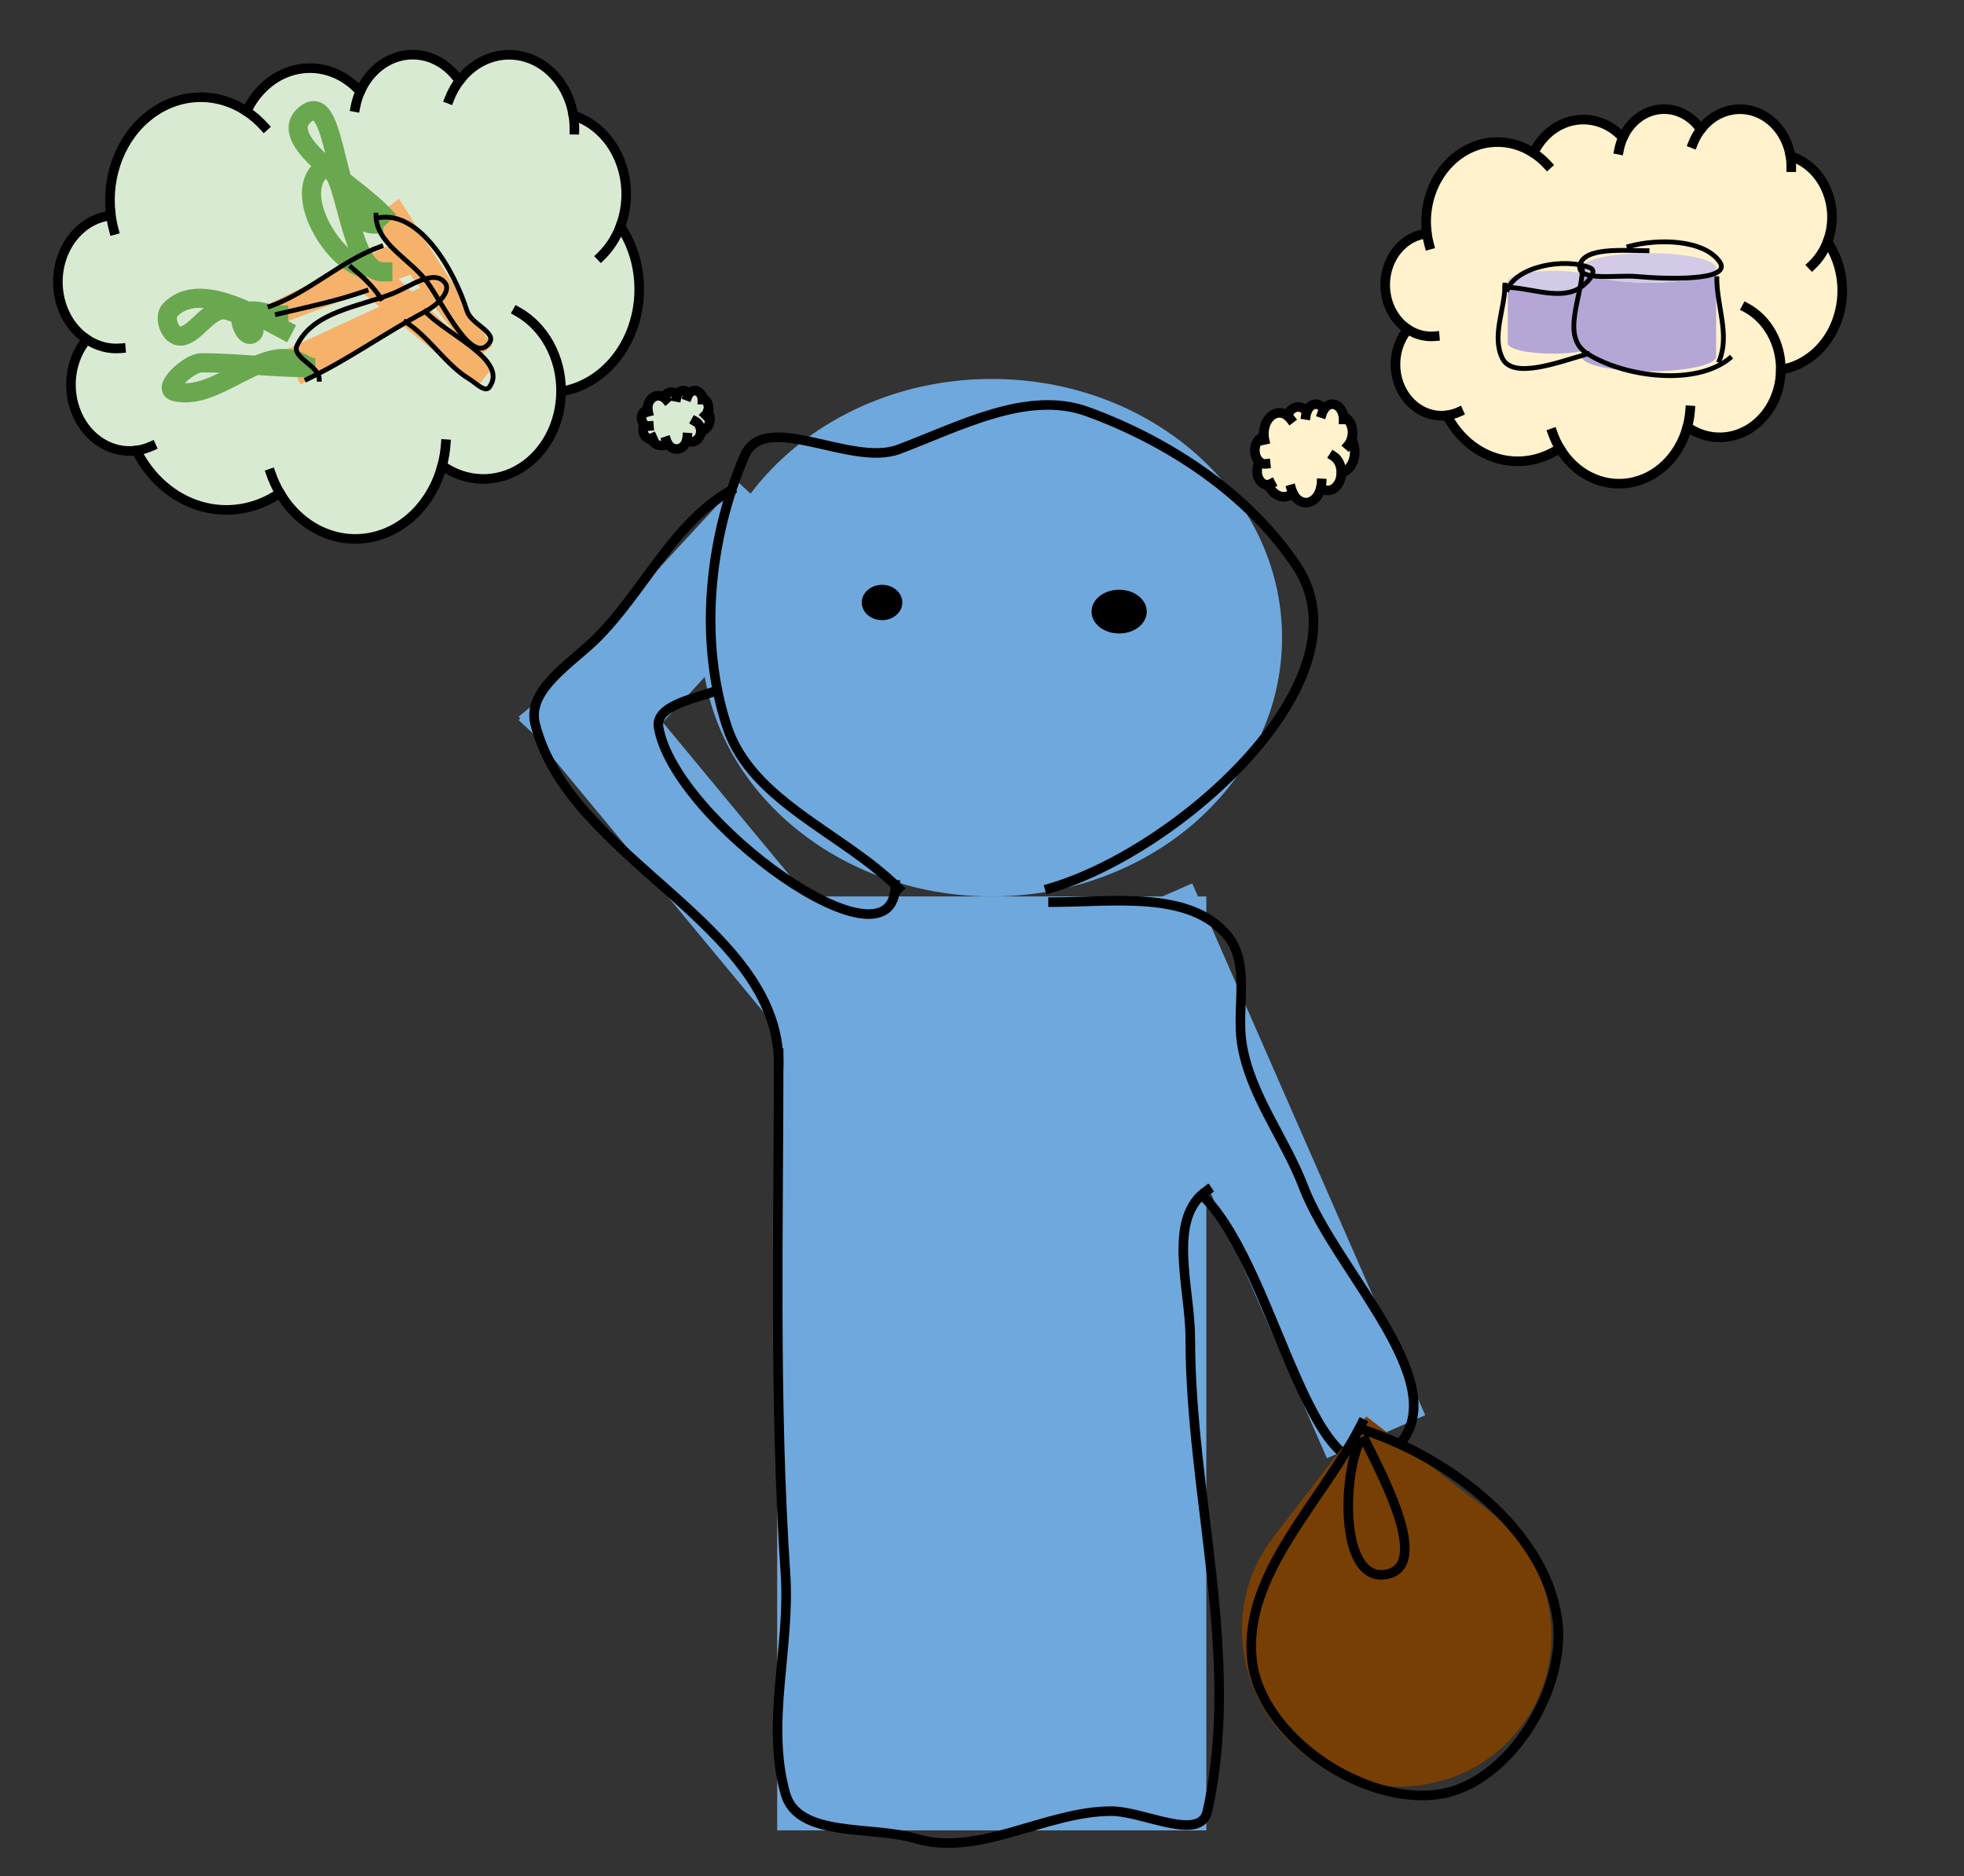 <?xml version="1.0" standalone="yes"?>

<svg version="1.1" viewBox="0.0 0.0 409.656 391.367" fill="none" stroke="none" stroke-linecap="square" stroke-miterlimit="10" xmlns="http://www.w3.org/2000/svg" xmlns:xlink="http://www.w3.org/1999/xlink"><rect x="0.0" y="0.0" width="409.656" height="391.367" fill="#333333" stroke="none"/><clipPath id="p.0"><path d="m0 0l409.656 0l0 391.367l-409.656 0l0 -391.367z" clip-rule="nonzero"></path></clipPath><g clip-path="url(#p.0)"><path fill="#000000" fill-opacity="0.0" d="m0 0l409.656 0l0 391.367l-409.656 0z" fill-rule="nonzero"></path><path fill="#d9ead3" d="m23.107 44.657l0 0c-0.976 -8.145 2.229 -16.208 8.257 -20.767c6.028 -4.56 13.821 -4.816 20.071 -0.661l0 0c2.214 -4.736 6.267 -8.005 10.932 -8.82c4.665 -0.815 9.395 0.921 12.759 4.683l0 0c1.886 -4.294 5.59 -7.178 9.797 -7.631c4.207 -0.452 8.321 1.592 10.884 5.408l0 0c3.408 -4.551 8.83 -6.468 13.919 -4.92c5.09 1.548 8.934 6.282 9.868 12.154l0 0c4.175 1.293 7.653 4.579 9.535 9.009c1.882 4.43 1.983 9.57 0.278 14.092l0 0c4.111 6.073 5.073 14.166 2.526 21.258c-2.547 7.092 -8.219 12.117 -14.901 13.201c-0.047 6.656 -3.263 12.763 -8.409 15.968c-5.145 3.205 -11.417 3.007 -16.397 -0.518c-2.121 7.972 -8.092 13.837 -15.332 15.062c-7.24 1.225 -14.453 -2.41 -18.521 -9.334c-4.987 3.413 -10.97 4.396 -16.601 2.728c-5.631 -1.668 -10.434 -5.848 -13.327 -11.596l0 0c-5.096 0.677 -10.023 -2.32 -12.335 -7.503c-2.313 -5.183 -1.519 -11.448 1.987 -15.687l0 0c-4.546 -3.037 -6.865 -9.062 -5.749 -14.935c1.116 -5.872 5.415 -10.261 10.655 -10.877z" fill-rule="nonzero"></path><path fill="#000000" fill-opacity="0.0" d="m18.1 70.783l0 0c2.145 1.433 4.623 2.083 7.101 1.863m3.246 21.328c1.066 -0.142 2.11 -0.441 3.107 -0.892m26.819 9.759c-0.75 -1.276 -1.377 -2.639 -1.872 -4.067m35.726 -1.662l0 0c0.387 -1.453 0.637 -2.949 0.748 -4.462m24.057 -10.987c0.05 -7.086 -3.496 -13.575 -9.115 -16.678m21.489 -17.78c-0.91 2.413 -2.299 4.554 -4.059 6.254m-5.753 -29.355l0 0c0.155 0.974 0.227 1.964 0.214 2.954m-24.001 -10.187l0 0c-0.85 1.135 -1.55 2.404 -2.079 3.767m-18.602 -1.544l0 0c-0.453 1.031 -0.791 2.122 -1.007 3.248m-22.685 0.889l0 0c1.323 0.879 2.546 1.938 3.644 3.152m-31.973 18.277l0 0c0.135 1.123 0.347 2.231 0.636 3.316" fill-rule="nonzero"></path><path stroke="#000000" stroke-width="2.0" stroke-linejoin="round" stroke-linecap="butt" d="m23.107 44.657l0 0c-0.976 -8.145 2.229 -16.208 8.257 -20.767c6.028 -4.56 13.821 -4.816 20.071 -0.661l0 0c2.214 -4.736 6.267 -8.005 10.932 -8.82c4.665 -0.815 9.395 0.921 12.759 4.683l0 0c1.886 -4.294 5.59 -7.178 9.797 -7.631c4.207 -0.452 8.321 1.592 10.884 5.408l0 0c3.408 -4.551 8.83 -6.468 13.919 -4.92c5.09 1.548 8.934 6.282 9.868 12.154l0 0c4.175 1.293 7.653 4.579 9.535 9.009c1.882 4.43 1.983 9.57 0.278 14.092l0 0c4.111 6.073 5.073 14.166 2.526 21.258c-2.547 7.092 -8.219 12.117 -14.901 13.201c-0.047 6.656 -3.263 12.763 -8.409 15.968c-5.145 3.205 -11.417 3.007 -16.397 -0.518c-2.121 7.972 -8.092 13.837 -15.332 15.062c-7.24 1.225 -14.453 -2.41 -18.521 -9.334c-4.987 3.413 -10.97 4.396 -16.601 2.728c-5.631 -1.668 -10.434 -5.848 -13.327 -11.596l0 0c-5.096 0.677 -10.023 -2.32 -12.335 -7.503c-2.313 -5.183 -1.519 -11.448 1.987 -15.687l0 0c-4.546 -3.037 -6.865 -9.062 -5.749 -14.935c1.116 -5.872 5.415 -10.261 10.655 -10.877z" fill-rule="nonzero"></path><path stroke="#000000" stroke-width="2.0" stroke-linejoin="round" stroke-linecap="butt" d="m18.1 70.783l0 0c2.145 1.433 4.623 2.083 7.101 1.863m3.246 21.328c1.066 -0.142 2.11 -0.441 3.107 -0.892m26.819 9.759c-0.75 -1.276 -1.377 -2.639 -1.872 -4.067m35.726 -1.662l0 0c0.387 -1.453 0.637 -2.949 0.748 -4.462m24.057 -10.987c0.05 -7.086 -3.496 -13.575 -9.115 -16.678m21.489 -17.78c-0.91 2.413 -2.299 4.554 -4.059 6.254m-5.753 -29.355l0 0c0.155 0.974 0.227 1.964 0.214 2.954m-24.001 -10.187l0 0c-0.85 1.135 -1.55 2.404 -2.079 3.767m-18.602 -1.544l0 0c-0.453 1.031 -0.791 2.122 -1.007 3.248m-22.685 0.889l0 0c1.323 0.879 2.546 1.938 3.644 3.152m-31.973 18.277l0 0c0.135 1.123 0.347 2.231 0.636 3.316" fill-rule="nonzero"></path><path fill="#fff2cc" d="m297.603 48.486l0 0c-0.768 -6.3 1.753 -12.537 6.492 -16.063c4.739 -3.527 10.865 -3.725 15.779 -0.511l0 0c1.741 -3.663 4.927 -6.192 8.594 -6.822c3.668 -0.63 7.386 0.713 10.031 3.622l0 0c1.483 -3.321 4.395 -5.553 7.702 -5.902c3.307 -0.35 6.542 1.231 8.556 4.183l0 0c2.679 -3.52 6.942 -5.003 10.943 -3.805c4.001 1.197 7.023 4.859 7.758 9.401l0 0c3.282 1 6.016 3.541 7.496 6.968c1.479 3.427 1.559 7.403 0.219 10.9l0 0c3.232 4.698 3.988 10.957 1.986 16.443c-2.002 5.486 -6.462 9.373 -11.714 10.211c-0.037 5.148 -2.565 9.872 -6.611 12.351c-4.045 2.479 -8.975 2.326 -12.891 -0.401c-1.668 6.166 -6.361 10.703 -12.053 11.651c-5.692 0.948 -11.362 -1.864 -14.56 -7.22c-3.92 2.64 -8.624 3.4 -13.051 2.11c-4.427 -1.291 -8.203 -4.523 -10.477 -8.969l0 0c-4.006 0.524 -7.879 -1.794 -9.698 -5.803c-1.818 -4.009 -1.194 -8.855 1.562 -12.134l0 0c-3.574 -2.349 -5.397 -7.01 -4.519 -11.552c0.878 -4.542 4.257 -7.937 8.376 -8.414z" fill-rule="nonzero"></path><path fill="#000000" fill-opacity="0.0" d="m293.667 68.694l0 0c1.686 1.108 3.634 1.611 5.583 1.441m2.552 16.497c0.838 -0.109 1.659 -0.341 2.443 -0.69m21.084 7.549c-0.589 -0.987 -1.083 -2.041 -1.472 -3.146m28.087 -1.285l0 0c0.304 -1.124 0.501 -2.281 0.588 -3.452m18.913 -8.498c0.039 -5.481 -2.748 -10.5 -7.166 -12.9m16.894 -13.753c-0.715 1.866 -1.808 3.522 -3.191 4.837m-4.523 -22.706l0 0c0.122 0.754 0.178 1.519 0.168 2.285m-18.869 -7.88l0 0c-0.668 0.878 -1.219 1.86 -1.635 2.913m-14.624 -1.194l0 0c-0.356 0.798 -0.622 1.642 -0.792 2.513m-17.834 0.687l0 0c1.04 0.68 2.002 1.499 2.865 2.438m-25.136 14.137l0 0c0.106 0.868 0.273 1.726 0.5 2.565" fill-rule="nonzero"></path><path stroke="#000000" stroke-width="2.0" stroke-linejoin="round" stroke-linecap="butt" d="m297.603 48.486l0 0c-0.768 -6.3 1.753 -12.537 6.492 -16.063c4.739 -3.527 10.865 -3.725 15.779 -0.511l0 0c1.741 -3.663 4.927 -6.192 8.594 -6.822c3.668 -0.63 7.386 0.713 10.031 3.622l0 0c1.483 -3.321 4.395 -5.553 7.702 -5.902c3.307 -0.35 6.542 1.231 8.556 4.183l0 0c2.679 -3.52 6.942 -5.003 10.943 -3.805c4.001 1.197 7.023 4.859 7.758 9.401l0 0c3.282 1 6.016 3.541 7.496 6.968c1.479 3.427 1.559 7.403 0.219 10.9l0 0c3.232 4.698 3.988 10.957 1.986 16.443c-2.002 5.486 -6.462 9.373 -11.714 10.211c-0.037 5.148 -2.565 9.872 -6.611 12.351c-4.045 2.479 -8.975 2.326 -12.891 -0.401c-1.668 6.166 -6.361 10.703 -12.053 11.651c-5.692 0.948 -11.362 -1.864 -14.56 -7.22c-3.92 2.64 -8.624 3.4 -13.051 2.11c-4.427 -1.291 -8.203 -4.523 -10.477 -8.969l0 0c-4.006 0.524 -7.879 -1.794 -9.698 -5.803c-1.818 -4.009 -1.194 -8.855 1.562 -12.134l0 0c-3.574 -2.349 -5.397 -7.01 -4.519 -11.552c0.878 -4.542 4.257 -7.937 8.376 -8.414z" fill-rule="nonzero"></path><path stroke="#000000" stroke-width="2.0" stroke-linejoin="round" stroke-linecap="butt" d="m293.667 68.694l0 0c1.686 1.108 3.634 1.611 5.583 1.441m2.552 16.497c0.838 -0.109 1.659 -0.341 2.443 -0.69m21.084 7.549c-0.589 -0.987 -1.083 -2.041 -1.472 -3.146m28.087 -1.285l0 0c0.304 -1.124 0.501 -2.281 0.588 -3.452m18.913 -8.498c0.039 -5.481 -2.748 -10.5 -7.166 -12.9m16.894 -13.753c-0.715 1.866 -1.808 3.522 -3.191 4.837m-4.523 -22.706l0 0c0.122 0.754 0.178 1.519 0.168 2.285m-18.869 -7.88l0 0c-0.668 0.878 -1.219 1.86 -1.635 2.913m-14.624 -1.194l0 0c-0.356 0.798 -0.622 1.642 -0.792 2.513m-17.834 0.687l0 0c1.04 0.68 2.002 1.499 2.865 2.438m-25.136 14.137l0 0c0.106 0.868 0.273 1.726 0.5 2.565" fill-rule="nonzero"></path><path fill="#6fa8dc" d="m162.108 186.983l89.512 0l0 194.803l-89.512 0z" fill-rule="nonzero"></path><path fill="#6fa8dc" d="m146.312 133.014l0 0c0 -29.806 27.11 -53.969 60.551 -53.969l0 0c33.441 0 60.551 24.163 60.551 53.969l0 0c0 29.806 -27.11 53.969 -60.551 53.969l0 0c-33.441 0 -60.551 -24.163 -60.551 -53.969z" fill-rule="nonzero"></path><path fill="#6fa8dc" d="m248.68 184.258l48.598 110.929l-20.504 8.976l-48.598 -110.929z" fill-rule="nonzero"></path><path fill="#b4a7d6" d="m314.497 58.644l0 0c0 1.194 4.209 2.161 9.402 2.161c5.192 0 9.402 -0.968 9.402 -2.161l0 12.969c0 1.194 -4.209 2.161 -9.402 2.161c-5.192 0 -9.402 -0.968 -9.402 -2.161z" fill-rule="nonzero"></path><path fill="#d2cae6" d="m314.497 58.644l0 0c0 -1.194 4.209 -2.161 9.402 -2.161c5.192 0 9.402 0.968 9.402 2.161l0 0c0 1.194 -4.209 2.161 -9.402 2.161c-5.192 0 -9.402 -0.968 -9.402 -2.161z" fill-rule="nonzero"></path><path fill="#000000" fill-opacity="0.0" d="m333.301 58.644l0 0c0 1.194 -4.209 2.161 -9.402 2.161c-5.192 0 -9.402 -0.968 -9.402 -2.161l0 0c0 -1.194 4.209 -2.161 9.402 -2.161c5.192 0 9.402 0.968 9.402 2.161l0 12.969c0 1.194 -4.209 2.161 -9.402 2.161c-5.192 0 -9.402 -0.968 -9.402 -2.161l0 -12.969" fill-rule="nonzero"></path><path fill="#f6b26b" d="m77.137 46.173l6.086 -4.717l19.448 30.716l-3.652 2.83z" fill-rule="nonzero"></path><path fill="#f6b26b" d="m71.887 58.056l4.859 -6.103l25.768 24.988l-2.915 3.662z" fill-rule="nonzero"></path><path fill="#f6b26b" d="m87.662 48.02l2.858 7.382l-32.912 12.505l-1.715 -4.429z" fill-rule="nonzero"></path><path fill="#f6b26b" d="m62.685 80.25l-3.319 -7.163l32.046 -14.804l1.992 4.298z" fill-rule="nonzero"></path><path fill="#6fa8dc" d="m466.375 94.504l0 0c0 -5.671 7.072 -10.268 15.795 -10.268l0 0c8.724 0 15.795 4.597 15.795 10.268l0 0c0 5.671 -7.072 10.268 -15.795 10.268l0 0c-8.723 0 -15.795 -4.597 -15.795 -10.268z" fill-rule="nonzero"></path><path fill="#3d85c6" d="m458.294 82.723l0 0c0 -5.671 7.072 -10.268 15.795 -10.268l0 0c8.723 0 15.795 4.597 15.795 10.268l0 0c0 5.671 -7.072 10.268 -15.795 10.268l0 0c-8.723 0 -15.795 -4.597 -15.795 -10.268z" fill-rule="nonzero"></path><path fill="#76a5af" d="m484.001 82.723l0 0c0 -5.671 7.072 -10.268 15.795 -10.268l0 0c8.723 0 15.795 4.597 15.795 10.268l0 0c0 5.671 -7.072 10.268 -15.795 10.268l0 0c-8.724 0 -15.795 -4.597 -15.795 -10.268z" fill-rule="nonzero"></path><path fill="#76a5af" d="m476.843 64.428l0 0c0 -5.671 7.072 -10.268 15.795 -10.268l0 0c8.724 0 15.795 4.597 15.795 10.268l0 0c0 5.671 -7.072 10.268 -15.795 10.268l0 0c-8.723 0 -15.795 -4.597 -15.795 -10.268z" fill-rule="nonzero"></path><path fill="#76a5af" d="m458.294 67.587l0 0c0 -5.671 7.072 -10.268 15.795 -10.268l0 0c8.723 0 15.795 4.597 15.795 10.268l0 0c0 5.671 -7.072 10.268 -15.795 10.268l0 0c-8.723 0 -15.795 -4.597 -15.795 -10.268z" fill-rule="nonzero"></path><path fill="#76a5af" d="m446.104 82.723l0 0c0 -5.671 7.072 -10.268 15.795 -10.268l0 0c8.723 0 15.795 4.597 15.795 10.268l0 0c0 5.671 -7.072 10.268 -15.795 10.268l0 0c-8.724 0 -15.795 -4.597 -15.795 -10.268z" fill-rule="nonzero"></path><path fill="#e06666" d="m-74.945 309.126c4.108 -8.966 20.127 0 0 11.528c-20.127 -11.528 -4.108 -20.493 0 -11.528z" fill-rule="nonzero"></path><path stroke="#000000" stroke-width="1.0" stroke-linejoin="round" stroke-linecap="butt" d="m-74.945 309.126c4.108 -8.966 20.127 0 0 11.528c-20.127 -11.528 -4.108 -20.493 0 -11.528z" fill-rule="nonzero"></path><path fill="#e06666" d="m-66.656 298.418c-0.021 -9.858 18.262 -8.424 4.819 10.465c-23.081 -2.041 -12.294 -16.884 -4.819 -10.465z" fill-rule="nonzero"></path><path stroke="#000000" stroke-width="1.0" stroke-linejoin="round" stroke-linecap="butt" d="m-66.656 298.418c-0.021 -9.858 18.262 -8.424 4.819 10.465c-23.081 -2.041 -12.294 -16.884 -4.819 -10.465z" fill-rule="nonzero"></path><path fill="#e06666" d="m-104.457 312.42c-0.021 -9.858 18.262 -8.424 4.819 10.465c-23.081 -2.041 -12.294 -16.884 -4.819 -10.465z" fill-rule="nonzero"></path><path stroke="#000000" stroke-width="1.0" stroke-linejoin="round" stroke-linecap="butt" d="m-104.457 312.42c-0.021 -9.858 18.262 -8.424 4.819 10.465c-23.081 -2.041 -12.294 -16.884 -4.819 -10.465z" fill-rule="nonzero"></path><path fill="#b4a7d6" d="m329.924 55.882l0 0c0 1.703 6.275 3.083 14.016 3.083c7.741 0 14.016 -1.38 14.016 -3.083l0 18.496c0 1.703 -6.275 3.083 -14.016 3.083c-7.741 0 -14.016 -1.38 -14.016 -3.083z" fill-rule="nonzero"></path><path fill="#d2cae6" d="m329.924 55.882l0 0c0 -1.703 6.275 -3.083 14.016 -3.083c7.741 0 14.016 1.38 14.016 3.083l0 0c0 1.703 -6.275 3.083 -14.016 3.083c-7.741 0 -14.016 -1.38 -14.016 -3.083z" fill-rule="nonzero"></path><path fill="#000000" fill-opacity="0.0" d="m357.956 55.882l0 0c0 1.703 -6.275 3.083 -14.016 3.083c-7.741 0 -14.016 -1.38 -14.016 -3.083l0 0c0 -1.703 6.275 -3.083 14.016 -3.083c7.741 0 14.016 1.38 14.016 3.083l0 18.496c0 1.703 -6.275 3.083 -14.016 3.083c-7.741 0 -14.016 -1.38 -14.016 -3.083l0 -18.496" fill-rule="nonzero"></path><path fill="#000000" fill-opacity="0.0" d="m79.839 44.731c-6.014 -6.354 -22.859 -15.563 -16.054 -20.954c6.916 -5.479 5.522 22.95 14.165 22.95" fill-rule="evenodd"></path><path stroke="#6aa84f" stroke-width="4.0" stroke-linejoin="round" stroke-linecap="butt" d="m79.839 44.731c-6.014 -6.354 -22.859 -15.563 -16.054 -20.954c6.916 -5.479 5.522 22.95 14.165 22.95" fill-rule="evenodd"></path><path fill="#000000" fill-opacity="0.0" d="m58.118 65.689c-2.518 0 -5.775 -1.882 -7.555 0c-0.996 1.052 0.63 4.657 1.889 3.991c2.422 -1.281 -3.984 -5.685 -6.612 -4.99c-3.415 0.903 -6.516 7.054 -9.444 4.99c-1.336 -0.941 -2.079 -3.791 -0.943 -4.99c5.636 -5.955 16.48 0.228 23.61 3.991" fill-rule="evenodd"></path><path stroke="#6aa84f" stroke-width="4.0" stroke-linejoin="round" stroke-linecap="butt" d="m58.118 65.689c-2.518 0 -5.775 -1.882 -7.555 0c-0.996 1.052 0.63 4.657 1.889 3.991c2.422 -1.281 -3.984 -5.685 -6.612 -4.99c-3.415 0.903 -6.516 7.054 -9.444 4.99c-1.336 -0.941 -2.079 -3.791 -0.943 -4.99c5.636 -5.955 16.48 0.228 23.61 3.991" fill-rule="evenodd"></path><path fill="#000000" fill-opacity="0.0" d="m63.786 76.666c-7.248 0 -14.475 -0.997 -21.723 -0.997c-2.671 0 -8.258 5.303 -5.667 5.987c8.746 2.308 18.383 -10.25 26.444 -5.987" fill-rule="evenodd"></path><path stroke="#6aa84f" stroke-width="4.0" stroke-linejoin="round" stroke-linecap="butt" d="m63.786 76.666c-7.248 0 -14.475 -0.997 -21.723 -0.997c-2.671 0 -8.258 5.303 -5.667 5.987c8.746 2.308 18.383 -10.25 26.444 -5.987" fill-rule="evenodd"></path><path fill="#000000" fill-opacity="0.0" d="m75.119 55.709c-6.465 -2.562 -13.383 -14.799 -8.501 -19.957c5.618 -5.936 5.277 20.954 13.222 20.954" fill-rule="evenodd"></path><path stroke="#6aa84f" stroke-width="4.0" stroke-linejoin="round" stroke-linecap="butt" d="m75.119 55.709c-6.465 -2.562 -13.383 -14.799 -8.501 -19.957c5.618 -5.936 5.277 20.954 13.222 20.954" fill-rule="evenodd"></path><path fill="#000000" d="m228.176 127.569l0 0c0 -2.244 2.355 -4.063 5.26 -4.063l0 0c2.905 0 5.26 1.819 5.26 4.063l0 0c0 2.244 -2.355 4.063 -5.26 4.063l0 0c-2.905 0 -5.26 -1.819 -5.26 -4.063z" fill-rule="nonzero"></path><path stroke="#000000" stroke-width="1.0" stroke-linejoin="round" stroke-linecap="butt" d="m228.176 127.569l0 0c0 -2.244 2.355 -4.063 5.26 -4.063l0 0c2.905 0 5.26 1.819 5.26 4.063l0 0c0 2.244 -2.355 4.063 -5.26 4.063l0 0c-2.905 0 -5.26 -1.819 -5.26 -4.063z" fill-rule="nonzero"></path><path fill="#000000" d="m180.249 125.669l0 0c0 -1.757 1.671 -3.181 3.732 -3.181l0 0c2.061 0 3.732 1.424 3.732 3.181l0 0c0 1.757 -1.671 3.181 -3.732 3.181l0 0c-2.061 0 -3.732 -1.424 -3.732 -3.181z" fill-rule="nonzero"></path><path stroke="#000000" stroke-width="1.0" stroke-linejoin="round" stroke-linecap="butt" d="m180.249 125.669l0 0c0 -1.757 1.671 -3.181 3.732 -3.181l0 0c2.061 0 3.732 1.424 3.732 3.181l0 0c0 1.757 -1.671 3.181 -3.732 3.181l0 0c-2.061 0 -3.732 -1.424 -3.732 -3.181z" fill-rule="nonzero"></path><path fill="#000000" fill-opacity="0.0" d="m459.075 71.522c-5.241 0 -11.494 6.282 -10.753 11.47c0.656 4.593 7.32 5.811 11.47 7.887c3.853 1.928 16.759 -1.21 12.905 0.717c-3.177 1.589 -10.127 5.915 -7.171 7.885c7.401 4.931 18.571 6.847 26.525 2.869c3.929 -1.965 1.912 -9.08 5.018 -12.186c3.281 -3.281 11.545 1.281 13.619 -2.869c1.829 -3.659 2.952 -8.389 1.433 -12.186c-1.154 -2.884 -9.04 -0.51 -8.601 -3.585c0.59 -4.131 6.124 -9.579 2.866 -12.186c-12.745 -10.198 -58.138 3.513 -46.596 15.055" fill-rule="evenodd"></path><path stroke="#000000" stroke-width="1.0" stroke-linejoin="round" stroke-linecap="butt" d="m459.075 71.522c-5.241 0 -11.494 6.282 -10.753 11.47c0.656 4.593 7.32 5.811 11.47 7.887c3.853 1.928 16.759 -1.21 12.905 0.717c-3.177 1.589 -10.127 5.915 -7.171 7.885c7.401 4.931 18.571 6.847 26.525 2.869c3.929 -1.965 1.912 -9.08 5.018 -12.186c3.281 -3.281 11.545 1.281 13.619 -2.869c1.829 -3.659 2.952 -8.389 1.433 -12.186c-1.154 -2.884 -9.04 -0.51 -8.601 -3.585c0.59 -4.131 6.124 -9.579 2.866 -12.186c-12.745 -10.198 -58.138 3.513 -46.596 15.055" fill-rule="evenodd"></path><path fill="#000000" fill-opacity="0.0" d="m460.507 72.239c6.295 5.037 16.745 9.164 23.659 5.018c5.833 -3.497 0.347 -19.354 -6.454 -19.354" fill-rule="evenodd"></path><path stroke="#000000" stroke-width="1.0" stroke-linejoin="round" stroke-linecap="butt" d="m460.507 72.239c6.295 5.037 16.745 9.164 23.659 5.018c5.833 -3.497 0.347 -19.354 -6.454 -19.354" fill-rule="evenodd"></path><path fill="#000000" fill-opacity="0.0" d="m504.237 71.522c-7.499 0 -20.586 4.072 -19.354 11.47c1.068 6.412 12.471 7.79 18.638 5.735" fill-rule="evenodd"></path><path stroke="#000000" stroke-width="1.0" stroke-linejoin="round" stroke-linecap="butt" d="m504.237 71.522c-7.499 0 -20.586 4.072 -19.354 11.47c1.068 6.412 12.471 7.79 18.638 5.735" fill-rule="evenodd"></path><path fill="#000000" fill-opacity="0.0" d="m476.278 77.257c1.142 4.572 -2.596 11.043 -7.168 12.186" fill-rule="evenodd"></path><path stroke="#000000" stroke-width="1.0" stroke-linejoin="round" stroke-linecap="butt" d="m476.278 77.257c1.142 4.572 -2.596 11.043 -7.168 12.186" fill-rule="evenodd"></path><path fill="#000000" fill-opacity="0.0" d="m467.677 89.444c7.65 0 15.517 1.137 22.94 -0.717" fill-rule="evenodd"></path><path stroke="#000000" stroke-width="1.0" stroke-linejoin="round" stroke-linecap="butt" d="m467.677 89.444c7.65 0 15.517 1.137 22.94 -0.717" fill-rule="evenodd"></path><path fill="#000000" fill-opacity="0.0" d="m343.546 52.296c-4.839 0 -13.331 -0.845 -14.018 3.138c-0.575 3.338 7.831 1.868 11.86 2.241c5.85 0.54 20.277 1.06 17.251 -3.138c-3.298 -4.575 -12.783 -4.825 -18.867 -3.138" fill-rule="evenodd"></path><path stroke="#000000" stroke-width="1.0" stroke-linejoin="round" stroke-linecap="butt" d="m343.546 52.296c-4.839 0 -13.331 -0.845 -14.018 3.138c-0.575 3.338 7.831 1.868 11.86 2.241c5.85 0.54 20.277 1.06 17.251 -3.138c-3.298 -4.575 -12.783 -4.825 -18.867 -3.138" fill-rule="evenodd"></path><path fill="#000000" fill-opacity="0.0" d="m358.101 58.125c0 5.681 2.699 11.647 0.539 17.037" fill-rule="evenodd"></path><path stroke="#000000" stroke-width="1.0" stroke-linejoin="round" stroke-linecap="butt" d="m358.101 58.125c0 5.681 2.699 11.647 0.539 17.037" fill-rule="evenodd"></path><path fill="#000000" fill-opacity="0.0" d="m330.07 55.884c0 5.985 -4.677 14.339 1.078 17.933c7.908 4.939 22.65 6.707 29.65 0.896" fill-rule="evenodd"></path><path stroke="#000000" stroke-width="1.0" stroke-linejoin="round" stroke-linecap="butt" d="m330.07 55.884c0 5.985 -4.677 14.339 1.078 17.933c7.908 4.939 22.65 6.707 29.65 0.896" fill-rule="evenodd"></path><path fill="#000000" fill-opacity="0.0" d="m313.898 59.471c0 5.083 -2.809 10.523 -0.539 15.243c2.206 4.587 12.153 0.664 17.789 -0.896" fill-rule="evenodd"></path><path stroke="#000000" stroke-width="1.0" stroke-linejoin="round" stroke-linecap="butt" d="m313.898 59.471c0 5.083 -2.809 10.523 -0.539 15.243c2.206 4.587 12.153 0.664 17.789 -0.896" fill-rule="evenodd"></path><path fill="#000000" fill-opacity="0.0" d="m313.897 59.918c5.034 0 10.776 2.601 15.093 0.448c1.723 -0.859 4.493 -3.736 2.696 -4.483c-5.389 -2.24 -15.346 -0.27 -17.251 4.483" fill-rule="evenodd"></path><path stroke="#000000" stroke-width="1.0" stroke-linejoin="round" stroke-linecap="butt" d="m313.897 59.918c5.034 0 10.776 2.601 15.093 0.448c1.723 -0.859 4.493 -3.736 2.696 -4.483c-5.389 -2.24 -15.346 -0.27 -17.251 4.483" fill-rule="evenodd"></path><path fill="#000000" fill-opacity="0.0" d="m64.023 79.115c8.552 -4.018 16.319 -9.705 24.689 -14.129c2.086 -1.103 5.572 -4.055 4.115 -5.979c-2.29 -3.024 -7.37 0.814 -10.802 2.175c-7.035 2.79 -16.698 3.768 -20.06 10.868c-1.213 2.562 4.629 4.201 4.629 7.066" fill-rule="evenodd"></path><path stroke="#000000" stroke-width="1.0" stroke-linejoin="round" stroke-linecap="butt" d="m64.023 79.115c8.552 -4.018 16.319 -9.705 24.689 -14.129c2.086 -1.103 5.572 -4.055 4.115 -5.979c-2.29 -3.024 -7.37 0.814 -10.802 2.175c-7.035 2.79 -16.698 3.768 -20.06 10.868c-1.213 2.562 4.629 4.201 4.629 7.066" fill-rule="evenodd"></path><path fill="#000000" fill-opacity="0.0" d="m78.937 45.419c8.611 -1.515 15.759 10.815 18.518 19.565c0.813 2.578 6.172 4.347 4.629 6.52c-3.495 4.923 -9.365 -7.576 -12.859 -12.5c-3.437 -4.844 -10.802 -8.075 -10.802 -14.129" fill-rule="evenodd"></path><path stroke="#000000" stroke-width="1.0" stroke-linejoin="round" stroke-linecap="butt" d="m78.937 45.419c8.611 -1.515 15.759 10.815 18.518 19.565c0.813 2.578 6.172 4.347 4.629 6.52c-3.495 4.923 -9.365 -7.576 -12.859 -12.5c-3.437 -4.844 -10.802 -8.075 -10.802 -14.129" fill-rule="evenodd"></path><path fill="#000000" fill-opacity="0.0" d="m56.307 63.896c8.22 -2.893 14.928 -9.595 23.145 -12.5" fill-rule="evenodd"></path><path stroke="#000000" stroke-width="1.0" stroke-linejoin="round" stroke-linecap="butt" d="m56.307 63.896c8.22 -2.893 14.928 -9.595 23.145 -12.5" fill-rule="evenodd"></path><path fill="#000000" fill-opacity="0.0" d="m57.849 65.528c6.211 -1.46 12.481 -2.767 18.518 -4.891" fill-rule="evenodd"></path><path stroke="#000000" stroke-width="1.0" stroke-linejoin="round" stroke-linecap="butt" d="m57.849 65.528c6.211 -1.46 12.481 -2.767 18.518 -4.891" fill-rule="evenodd"></path><path fill="#000000" fill-opacity="0.0" d="m73.28 55.744c2.272 1.921 4.557 3.965 6.171 6.522" fill-rule="evenodd"></path><path stroke="#000000" stroke-width="1.0" stroke-linejoin="round" stroke-linecap="butt" d="m73.28 55.744c2.272 1.921 4.557 3.965 6.171 6.522" fill-rule="evenodd"></path><path fill="#000000" fill-opacity="0.0" d="m84.596 67.158c5.007 3.174 8.302 8.897 13.373 11.956c1.272 0.768 3.236 2.868 4.115 1.63c4.006 -5.644 -8.651 -10.77 -13.373 -15.759" fill-rule="evenodd"></path><path stroke="#000000" stroke-width="1.0" stroke-linejoin="round" stroke-linecap="butt" d="m84.596 67.158c5.007 3.174 8.302 8.897 13.373 11.956c1.272 0.768 3.236 2.868 4.115 1.63c4.006 -5.644 -8.651 -10.77 -13.373 -15.759" fill-rule="evenodd"></path><path fill="#6fa8dc" d="m125.448 135.212l54.803 66.142l-17.26 14.268l-54.803 -66.142z" fill-rule="nonzero"></path><path fill="#6fa8dc" d="m170.455 115.819l-45.827 49.606l-16.441 -15.213l45.827 -49.606z" fill-rule="nonzero"></path><path fill="#000000" fill-opacity="0.0" d="m218.938 185.309c27.109 -7.907 67.183 -43.761 51.514 -67.255c-10.031 -15.04 -26.652 -26.022 -43.643 -32.197c-12.572 -4.569 -26.825 3.176 -39.352 7.869c-10.06 3.769 -27.967 -8.442 -32.197 1.433c-7.433 17.353 -9.546 38.612 -3.577 56.522c5.174 15.527 24.191 22.065 35.774 33.627" fill-rule="evenodd"></path><path stroke="#000000" stroke-width="2.0" stroke-linejoin="round" stroke-linecap="butt" d="m218.938 185.309c27.109 -7.907 67.183 -43.761 51.514 -67.255c-10.031 -15.04 -26.652 -26.022 -43.643 -32.197c-12.572 -4.569 -26.825 3.176 -39.352 7.869c-10.06 3.769 -27.967 -8.442 -32.197 1.433c-7.433 17.353 -9.546 38.612 -3.577 56.522c5.174 15.527 24.191 22.065 35.774 33.627" fill-rule="evenodd"></path><path fill="#000000" fill-opacity="0.0" d="m219.654 188.17c12.394 0 28.743 -2.521 36.488 7.155c4.659 5.82 1.744 14.81 2.861 22.181c1.633 10.775 9 19.866 12.879 30.05c6.9 18.113 33.318 42.475 18.604 55.092c-16.693 14.313 -23.803 -37.396 -39.352 -52.945" fill-rule="evenodd"></path><path stroke="#000000" stroke-width="2.0" stroke-linejoin="round" stroke-linecap="butt" d="m219.654 188.17c12.394 0 28.743 -2.521 36.488 7.155c4.659 5.82 1.744 14.81 2.861 22.181c1.633 10.775 9 19.866 12.879 30.05c6.9 18.113 33.318 42.475 18.604 55.092c-16.693 14.313 -23.803 -37.396 -39.352 -52.945" fill-rule="evenodd"></path><path fill="#000000" fill-opacity="0.0" d="m186.74 184.593c0 19.777 -46.124 -13.401 -49.367 -32.911c-0.705 -4.241 6.652 -5.798 10.732 -7.155" fill-rule="evenodd"></path><path stroke="#000000" stroke-width="2.0" stroke-linejoin="round" stroke-linecap="butt" d="m186.74 184.593c0 19.777 -46.124 -13.401 -49.367 -32.911c-0.705 -4.241 6.652 -5.798 10.732 -7.155" fill-rule="evenodd"></path><path fill="#000000" fill-opacity="0.0" d="m152.397 102.312c-12.019 6.872 -18.115 20.974 -27.903 30.766c-5.194 5.196 -14.66 10.759 -12.879 17.887c7.044 28.188 50.801 41.777 50.801 70.832" fill-rule="evenodd"></path><path stroke="#000000" stroke-width="2.0" stroke-linejoin="round" stroke-linecap="butt" d="m152.397 102.312c-12.019 6.872 -18.115 20.974 -27.903 30.766c-5.194 5.196 -14.66 10.759 -12.879 17.887c7.044 28.188 50.801 41.777 50.801 70.832" fill-rule="evenodd"></path><path fill="#000000" fill-opacity="0.0" d="m162.414 219.654c0 36.253 -0.98 72.578 1.43 108.751c1.015 15.23 -4.192 31.115 0 45.793c2.631 9.21 18.014 6.549 27.189 9.299c13.149 3.941 27.055 -5.722 40.782 -5.722c6.677 0 18.583 6.518 20.031 0c7.143 -32.15 -3.577 -65.803 -3.577 -98.738c0 -10.325 -5.007 -25.03 3.577 -30.766" fill-rule="evenodd"></path><path stroke="#000000" stroke-width="2.0" stroke-linejoin="round" stroke-linecap="butt" d="m162.414 219.654c0 36.253 -0.98 72.578 1.43 108.751c1.015 15.23 -4.192 31.115 0 45.793c2.631 9.21 18.014 6.549 27.189 9.299c13.149 3.941 27.055 -5.722 40.782 -5.722c6.677 0 18.583 6.518 20.031 0c7.143 -32.15 -3.577 -65.803 -3.577 -98.738c0 -10.325 -5.007 -25.03 3.577 -30.766" fill-rule="evenodd"></path><path fill="#783f04" d="m271.887 365.778l0 0c-14.229 -10.959 -17.063 -31.145 -6.331 -45.087q9.717 -12.622 19.433 -25.244q12.882 9.921 25.764 19.843l0 0c14.229 10.959 17.063 31.145 6.331 45.087l0 0c-10.733 13.942 -30.968 16.36 -45.197 5.402z" fill-rule="nonzero"></path><path fill="#fff2cc" d="m263.642 91.067l0 0c-0.168 -1.656 0.383 -3.296 1.419 -4.223c1.036 -0.927 2.374 -0.979 3.448 -0.134l0 0c0.38 -0.963 1.077 -1.628 1.878 -1.794c0.802 -0.166 1.614 0.187 2.192 0.952l0 0c0.324 -0.873 0.96 -1.46 1.683 -1.552c0.723 -0.092 1.43 0.324 1.87 1.1l0 0c0.585 -0.926 1.517 -1.315 2.391 -1.001c0.874 0.315 1.535 1.278 1.695 2.472l0 0c0.717 0.263 1.315 0.931 1.638 1.832c0.323 0.901 0.341 1.946 0.048 2.866l0 0c0.706 1.235 0.872 2.881 0.434 4.323c-0.438 1.442 -1.412 2.464 -2.56 2.685c-0.008 1.354 -0.561 2.596 -1.445 3.247c-0.884 0.652 -1.961 0.611 -2.817 -0.105c-0.364 1.621 -1.39 2.814 -2.634 3.063c-1.244 0.249 -2.483 -0.49 -3.182 -1.898c-0.857 0.694 -1.885 0.894 -2.852 0.555c-0.967 -0.339 -1.793 -1.189 -2.29 -2.358l0 0c-0.875 0.138 -1.722 -0.472 -2.119 -1.526c-0.397 -1.054 -0.261 -2.328 0.341 -3.19l0 0c-0.781 -0.618 -1.179 -1.843 -0.988 -3.037c0.192 -1.194 0.93 -2.087 1.831 -2.212z" fill-rule="nonzero"></path><path fill="#000000" fill-opacity="0.0" d="m262.782 96.38l0 0c0.368 0.291 0.794 0.424 1.22 0.379m0.558 4.337c0.183 -0.029 0.363 -0.09 0.534 -0.181m4.608 1.985c-0.129 -0.259 -0.237 -0.537 -0.322 -0.827m6.138 -0.338l0 0c0.066 -0.296 0.109 -0.6 0.128 -0.908m4.133 -2.234c0.009 -1.441 -0.601 -2.761 -1.566 -3.392m3.692 -3.616c-0.156 0.491 -0.395 0.926 -0.697 1.272m-0.988 -5.97l0 0c0.027 0.198 0.039 0.399 0.037 0.601m-4.123 -2.072l0 0c-0.146 0.231 -0.266 0.489 -0.357 0.766m-3.196 -0.314l0 0c-0.078 0.21 -0.136 0.432 -0.173 0.661m-3.897 0.181l0 0c0.227 0.179 0.437 0.394 0.626 0.641m-5.493 3.717l0 0c0.023 0.228 0.06 0.454 0.109 0.674" fill-rule="nonzero"></path><path stroke="#000000" stroke-width="2.0" stroke-linejoin="round" stroke-linecap="butt" d="m263.642 91.067l0 0c-0.168 -1.656 0.383 -3.296 1.419 -4.223c1.036 -0.927 2.374 -0.979 3.448 -0.134l0 0c0.38 -0.963 1.077 -1.628 1.878 -1.794c0.802 -0.166 1.614 0.187 2.192 0.952l0 0c0.324 -0.873 0.96 -1.46 1.683 -1.552c0.723 -0.092 1.43 0.324 1.87 1.1l0 0c0.585 -0.926 1.517 -1.315 2.391 -1.001c0.874 0.315 1.535 1.278 1.695 2.472l0 0c0.717 0.263 1.315 0.931 1.638 1.832c0.323 0.901 0.341 1.946 0.048 2.866l0 0c0.706 1.235 0.872 2.881 0.434 4.323c-0.438 1.442 -1.412 2.464 -2.56 2.685c-0.008 1.354 -0.561 2.596 -1.445 3.247c-0.884 0.652 -1.961 0.611 -2.817 -0.105c-0.364 1.621 -1.39 2.814 -2.634 3.063c-1.244 0.249 -2.483 -0.49 -3.182 -1.898c-0.857 0.694 -1.885 0.894 -2.852 0.555c-0.967 -0.339 -1.793 -1.189 -2.29 -2.358l0 0c-0.875 0.138 -1.722 -0.472 -2.119 -1.526c-0.397 -1.054 -0.261 -2.328 0.341 -3.19l0 0c-0.781 -0.618 -1.179 -1.843 -0.988 -3.037c0.192 -1.194 0.93 -2.087 1.831 -2.212z" fill-rule="nonzero"></path><path stroke="#000000" stroke-width="2.0" stroke-linejoin="round" stroke-linecap="butt" d="m262.782 96.38l0 0c0.368 0.291 0.794 0.424 1.22 0.379m0.558 4.337c0.183 -0.029 0.363 -0.09 0.534 -0.181m4.608 1.985c-0.129 -0.259 -0.237 -0.537 -0.322 -0.827m6.138 -0.338l0 0c0.066 -0.296 0.109 -0.6 0.128 -0.908m4.133 -2.234c0.009 -1.441 -0.601 -2.761 -1.566 -3.392m3.692 -3.616c-0.156 0.491 -0.395 0.926 -0.697 1.272m-0.988 -5.97l0 0c0.027 0.198 0.039 0.399 0.037 0.601m-4.123 -2.072l0 0c-0.146 0.231 -0.266 0.489 -0.357 0.766m-3.196 -0.314l0 0c-0.078 0.21 -0.136 0.432 -0.173 0.661m-3.897 0.181l0 0c0.227 0.179 0.437 0.394 0.626 0.641m-5.493 3.717l0 0c0.023 0.228 0.06 0.454 0.109 0.674" fill-rule="nonzero"></path><path fill="#d9ead3" d="m135.107 85.485l0 0c-0.115 -0.983 0.263 -1.957 0.973 -2.507c0.711 -0.55 1.629 -0.581 2.366 -0.08l0 0c0.261 -0.572 0.739 -0.966 1.289 -1.065c0.55 -0.098 1.107 0.111 1.504 0.565l0 0c0.222 -0.518 0.659 -0.867 1.155 -0.921c0.496 -0.055 0.981 0.192 1.283 0.653l0 0c0.402 -0.549 1.041 -0.781 1.641 -0.594c0.6 0.187 1.053 0.758 1.163 1.467l0 0c0.492 0.156 0.902 0.553 1.124 1.088c0.222 0.535 0.234 1.155 0.033 1.701l0 0c0.485 0.733 0.598 1.71 0.298 2.566c-0.3 0.856 -0.969 1.463 -1.756 1.594c-0.006 0.803 -0.385 1.541 -0.991 1.928c-0.607 0.387 -1.346 0.363 -1.933 -0.063c-0.25 0.962 -0.954 1.67 -1.807 1.818c-0.853 0.148 -1.704 -0.291 -2.183 -1.127c-0.588 0.412 -1.293 0.531 -1.957 0.329c-0.664 -0.201 -1.23 -0.706 -1.571 -1.4l0 0c-0.601 0.082 -1.181 -0.28 -1.454 -0.906c-0.273 -0.626 -0.179 -1.382 0.234 -1.894l0 0c-0.536 -0.367 -0.809 -1.094 -0.678 -1.803c0.132 -0.709 0.638 -1.239 1.256 -1.313z" fill-rule="nonzero"></path><path fill="#000000" fill-opacity="0.0" d="m134.517 88.639l0 0c0.253 0.173 0.545 0.251 0.837 0.225m0.383 2.575c0.126 -0.017 0.249 -0.053 0.366 -0.108m3.161 1.178c-0.088 -0.154 -0.162 -0.319 -0.221 -0.491m4.211 -0.201l0 0c0.046 -0.175 0.075 -0.356 0.088 -0.539m2.836 -1.326c0.006 -0.855 -0.412 -1.639 -1.074 -2.013m2.533 -2.146c-0.107 0.291 -0.271 0.55 -0.478 0.755m-0.678 -3.544l0 0c0.018 0.118 0.027 0.237 0.025 0.357m-2.829 -1.23l0 0c-0.1 0.137 -0.183 0.29 -0.245 0.455m-2.193 -0.186l0 0c-0.053 0.124 -0.093 0.256 -0.119 0.392m-2.674 0.107l0 0c0.156 0.106 0.3 0.234 0.43 0.38m-3.769 2.206l0 0c0.016 0.136 0.041 0.269 0.075 0.4" fill-rule="nonzero"></path><path stroke="#000000" stroke-width="2.0" stroke-linejoin="round" stroke-linecap="butt" d="m135.107 85.485l0 0c-0.115 -0.983 0.263 -1.957 0.973 -2.507c0.711 -0.55 1.629 -0.581 2.366 -0.08l0 0c0.261 -0.572 0.739 -0.966 1.289 -1.065c0.55 -0.098 1.107 0.111 1.504 0.565l0 0c0.222 -0.518 0.659 -0.867 1.155 -0.921c0.496 -0.055 0.981 0.192 1.283 0.653l0 0c0.402 -0.549 1.041 -0.781 1.641 -0.594c0.6 0.187 1.053 0.758 1.163 1.467l0 0c0.492 0.156 0.902 0.553 1.124 1.088c0.222 0.535 0.234 1.155 0.033 1.701l0 0c0.485 0.733 0.598 1.71 0.298 2.566c-0.3 0.856 -0.969 1.463 -1.756 1.594c-0.006 0.803 -0.385 1.541 -0.991 1.928c-0.607 0.387 -1.346 0.363 -1.933 -0.063c-0.25 0.962 -0.954 1.67 -1.807 1.818c-0.853 0.148 -1.704 -0.291 -2.183 -1.127c-0.588 0.412 -1.293 0.531 -1.957 0.329c-0.664 -0.201 -1.23 -0.706 -1.571 -1.4l0 0c-0.601 0.082 -1.181 -0.28 -1.454 -0.906c-0.273 -0.626 -0.179 -1.382 0.234 -1.894l0 0c-0.536 -0.367 -0.809 -1.094 -0.678 -1.803c0.132 -0.709 0.638 -1.239 1.256 -1.313z" fill-rule="nonzero"></path><path stroke="#000000" stroke-width="2.0" stroke-linejoin="round" stroke-linecap="butt" d="m134.517 88.639l0 0c0.253 0.173 0.545 0.251 0.837 0.225m0.383 2.575c0.126 -0.017 0.249 -0.053 0.366 -0.108m3.161 1.178c-0.088 -0.154 -0.162 -0.319 -0.221 -0.491m4.211 -0.201l0 0c0.046 -0.175 0.075 -0.356 0.088 -0.539m2.836 -1.326c0.006 -0.855 -0.412 -1.639 -1.074 -2.013m2.533 -2.146c-0.107 0.291 -0.271 0.55 -0.478 0.755m-0.678 -3.544l0 0c0.018 0.118 0.027 0.237 0.025 0.357m-2.829 -1.23l0 0c-0.1 0.137 -0.183 0.29 -0.245 0.455m-2.193 -0.186l0 0c-0.053 0.124 -0.093 0.256 -0.119 0.392m-2.674 0.107l0 0c0.156 0.106 0.3 0.234 0.43 0.38m-3.769 2.206l0 0c0.016 0.136 0.041 0.269 0.075 0.4" fill-rule="nonzero"></path><path fill="#000000" fill-opacity="0.0" d="m284.046 296.924c-8.112 16.224 -24.901 31.339 -22.895 49.367c1.778 15.982 23.49 30.552 39.352 27.905c14.419 -2.406 26.389 -22.019 24.325 -36.491c-2.642 -18.532 -22.309 -33.426 -40.066 -39.352" fill-rule="evenodd"></path><path stroke="#000000" stroke-width="2.0" stroke-linejoin="round" stroke-linecap="butt" d="m284.046 296.924c-8.112 16.224 -24.901 31.339 -22.895 49.367c1.778 15.982 23.49 30.552 39.352 27.905c14.419 -2.406 26.389 -22.019 24.325 -36.491c-2.642 -18.532 -22.309 -33.426 -40.066 -39.352" fill-rule="evenodd"></path><path fill="#000000" fill-opacity="0.0" d="m283.331 301.218c-3.438 8.599 -3.411 28.706 5.724 27.186c9.283 -1.544 -0.085 -19.486 -4.294 -27.903" fill-rule="evenodd"></path><path stroke="#000000" stroke-width="2.0" stroke-linejoin="round" stroke-linecap="butt" d="m283.331 301.218c-3.438 8.599 -3.411 28.706 5.724 27.186c9.283 -1.544 -0.085 -19.486 -4.294 -27.903" fill-rule="evenodd"></path></g></svg>

